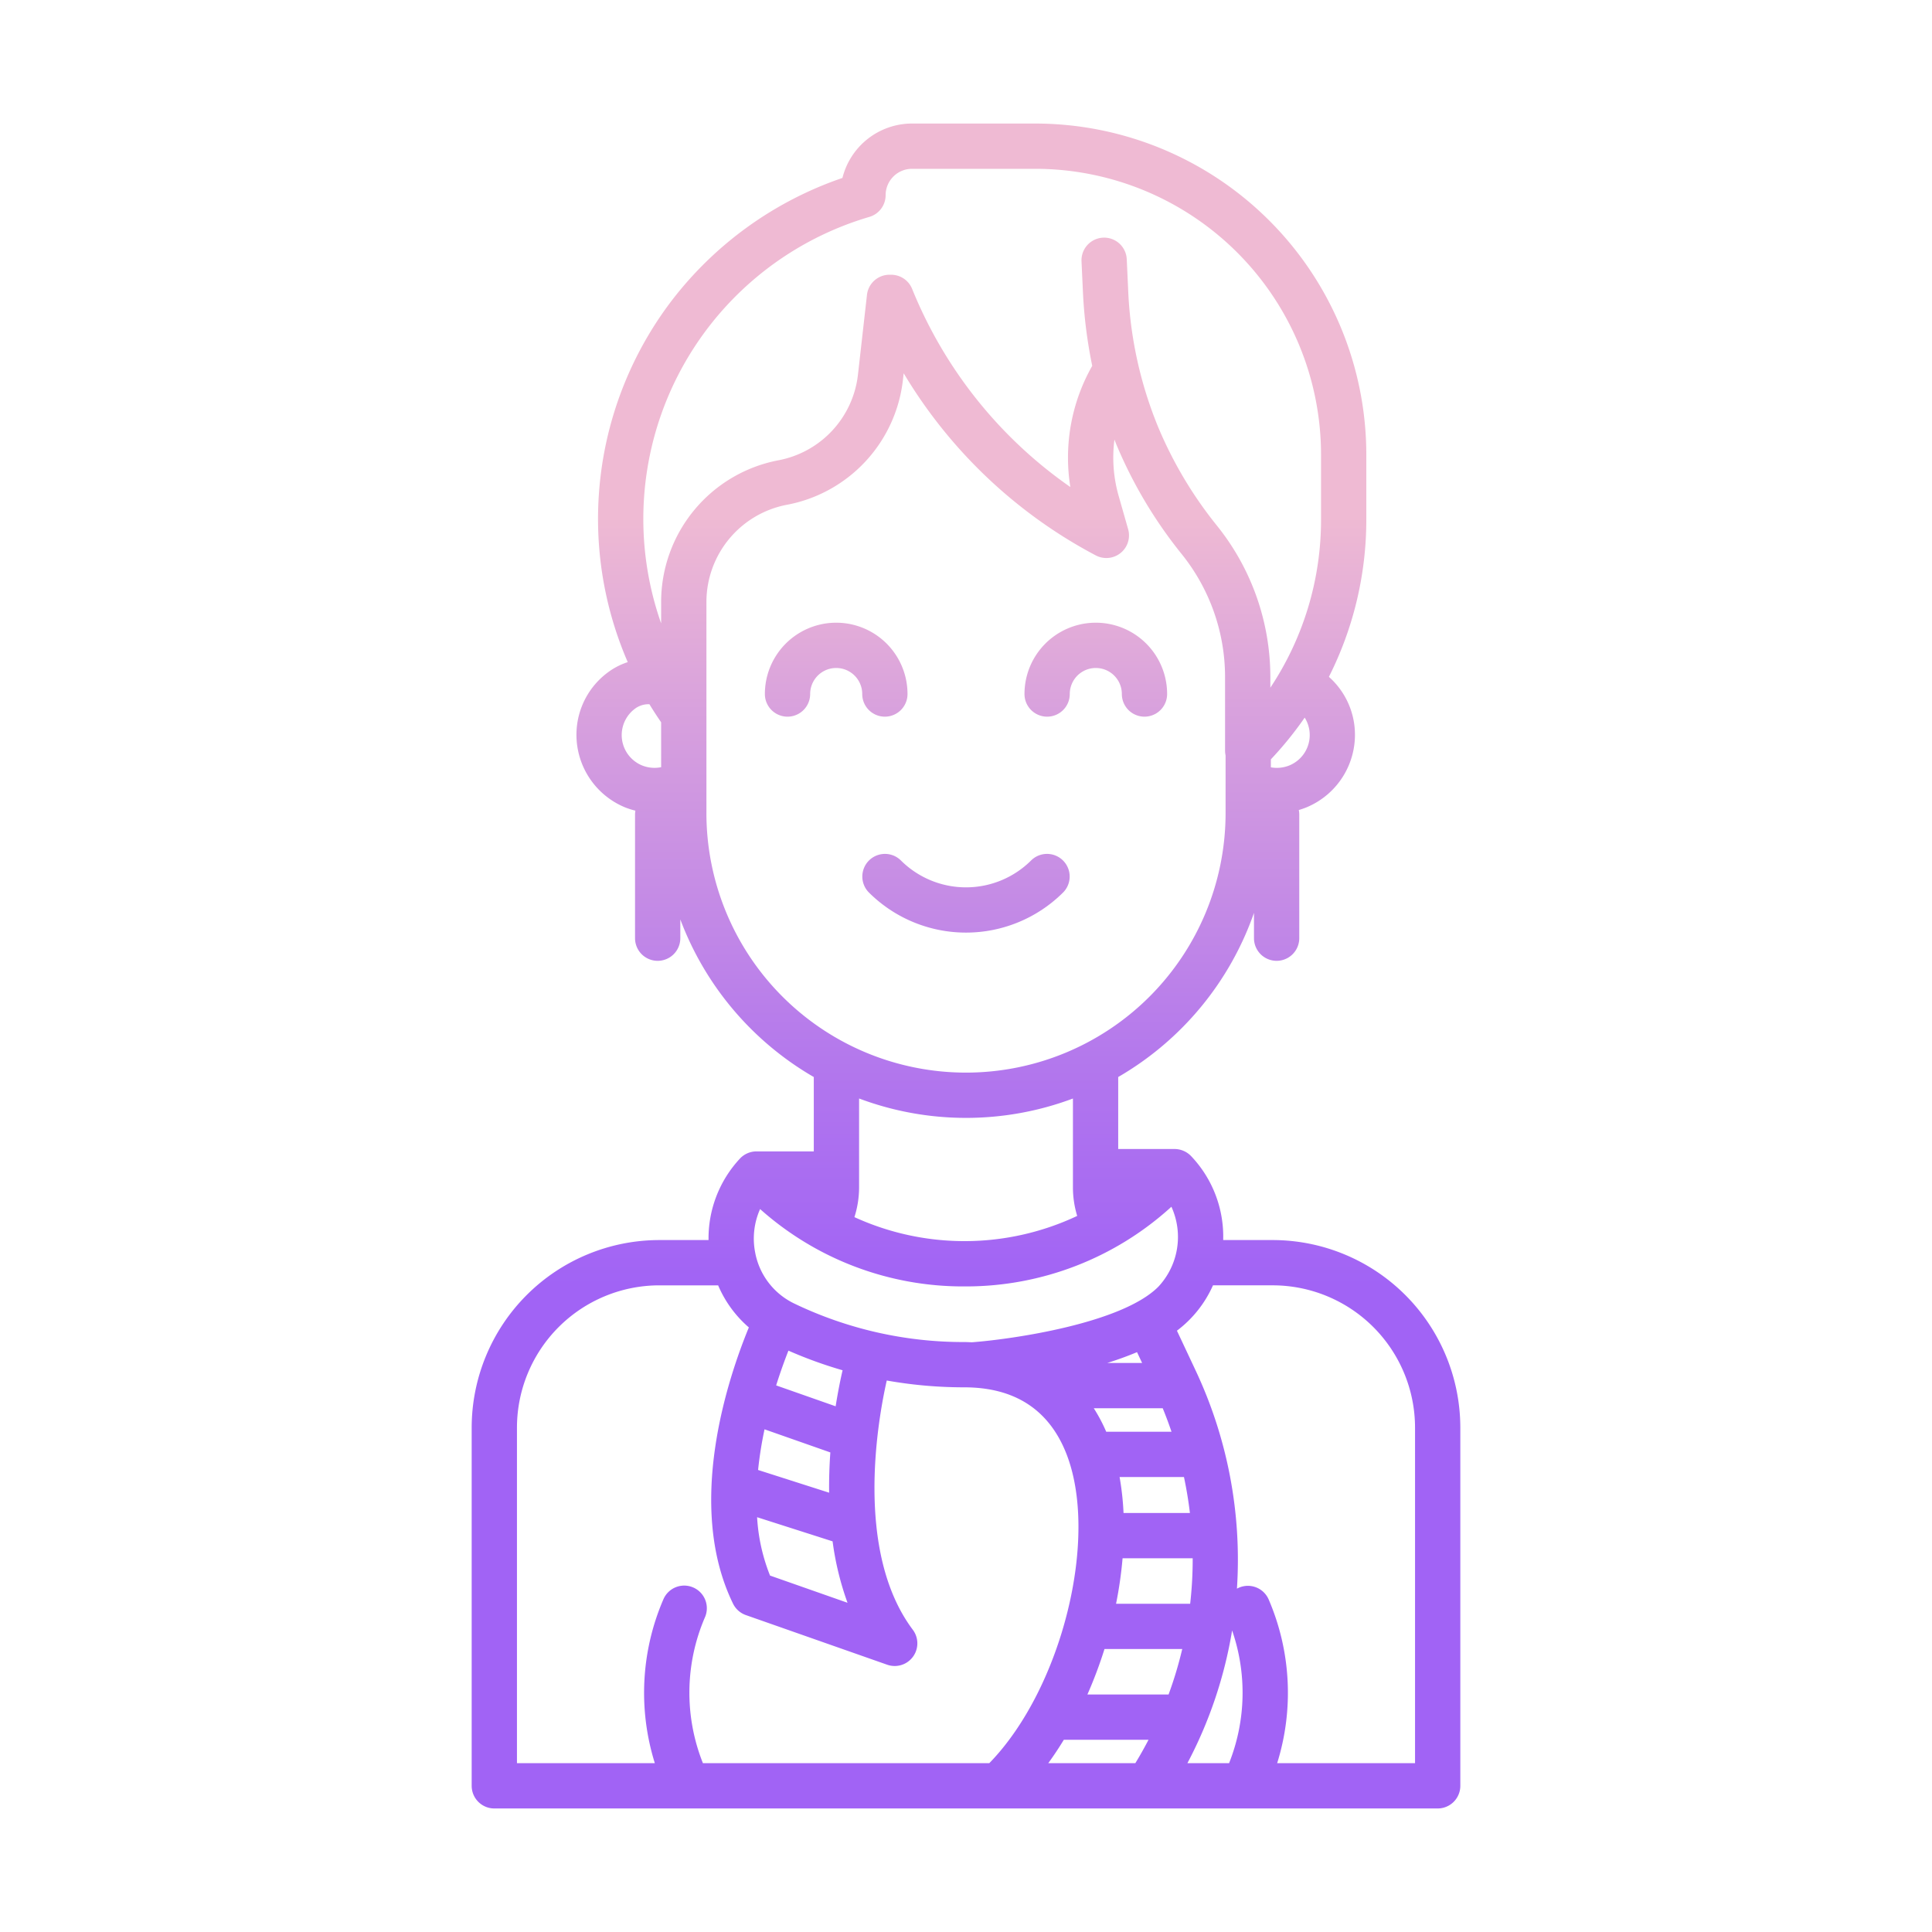 <svg id="Layer_1" height="512" viewBox="0 0 512 512" width="512" xmlns="http://www.w3.org/2000/svg" xmlns:xlink="http://www.w3.org/1999/xlink" data-name="Layer 1"><linearGradient id="linear-gradient" gradientUnits="userSpaceOnUse" x1="256" x2="256" y1="455" y2="100.639"><stop offset=".322" stop-color="#a163f5"/><stop offset=".466" stop-color="#b074ee"/><stop offset=".752" stop-color="#d8a1dd"/><stop offset=".898" stop-color="#efbad3"/></linearGradient><linearGradient id="linear-gradient-2" x1="290.406" x2="290.406" xlink:href="#linear-gradient" y1="454.999" y2="100.638"/><linearGradient id="linear-gradient-3" x1="221.594" x2="221.594" xlink:href="#linear-gradient" y1="454.999" y2="100.638"/><linearGradient id="linear-gradient-4" xlink:href="#linear-gradient" y1="455" y2="100.639"/><path d="m337.3 328.628h-13.144a30.931 30.931 0 0 0 -8.5-22.247 6.106 6.106 0 0 0 -4.366-1.882h-14.954v-19.077a81.239 81.239 0 0 0 35.982-43.5v6.707a6 6 0 0 0 12 0v-32.746a6.053 6.053 0 0 0 -.124-1.22c.658-.192 1.312-.415 1.958-.674a20.821 20.821 0 0 0 12.73-22.11 20.537 20.537 0 0 0 -6.711-12.509 92.409 92.409 0 0 0 9.917-41.793v-17.137a87.8 87.8 0 0 0 -87.7-87.7h-32.7a19.023 19.023 0 0 0 -18.433 14.417 96.18 96.18 0 0 0 -45.355 32.655 95.438 95.438 0 0 0 -11.54 95.659 17.966 17.966 0 0 0 -4.681 2.3 20.555 20.555 0 0 0 -8.718 14.1 20.817 20.817 0 0 0 12.73 22.109 21.1 21.1 0 0 0 2.7.855 5.942 5.942 0 0 0 -.1 1.04v32.755a6 6 0 0 0 12 0v-4.975a81.265 81.265 0 0 0 35.371 41.77v19.708h-15.19c-.036 0-.073 0-.11 0a6 6 0 0 0 -4.3 1.935 30.968 30.968 0 0 0 -8.289 21.561h-13.073a49.76 49.76 0 0 0 -49.7 49.7v94.933a6 6 0 0 0 6 6h250a6 6 0 0 0 6-6v-94.931a49.76 49.76 0 0 0 -49.7-49.703zm4.394-125.779a8.834 8.834 0 0 1 -4.9.5v-2.115a93.771 93.771 0 0 0 8.964-11.062 8.832 8.832 0 0 1 1.251 3.433 8.7 8.7 0 0 1 -5.318 9.244zm-166.483.463a8.819 8.819 0 0 1 -5.056-.463 8.7 8.7 0 0 1 -1.649-15.2 6.026 6.026 0 0 1 3.6-1.02c.979 1.622 2.023 3.213 3.1 4.784zm0-43.8v5.7a83.445 83.445 0 0 1 55.172-107.729 6 6 0 0 0 4.316-5.758 7 7 0 0 1 6.989-6.989h32.7a75.79 75.79 0 0 1 75.7 75.7v17.137a80.263 80.263 0 0 1 -13.434 44.672v-2.868a64.022 64.022 0 0 0 -14.154-40.077 107.814 107.814 0 0 1 -15.557-26.085 106.913 106.913 0 0 1 -7.97-36.471l-.373-8.044a6 6 0 0 0 -11.988.554l.373 8.047a125.311 125.311 0 0 0 2.468 19.648 49.215 49.215 0 0 0 -5.8 32.121 117.875 117.875 0 0 1 -41.93-52.51 6 6 0 0 0 -5.562-3.75h-.441a6 6 0 0 0 -5.962 5.325l-2.381 21.065a26.08 26.08 0 0 1 -21.125 22.787 38.238 38.238 0 0 0 -31.044 37.526zm12 55.948v-55.947a26.225 26.225 0 0 1 21.289-25.734 38.023 38.023 0 0 0 30.8-33.225l.185-1.633a129.882 129.882 0 0 0 50.915 48.269 6 6 0 0 0 8.566-6.955l-2.527-8.859a37.072 37.072 0 0 1 -1.1-14.887c.182.452.346.914.534 1.363a119.792 119.792 0 0 0 17.288 28.987 51.989 51.989 0 0 1 11.493 32.542v19.6a5.918 5.918 0 0 0 .138 1.209v15.271a68.792 68.792 0 1 1 -137.584 0zm98.26 106.77a70.1 70.1 0 0 1 -59.041.321 26.106 26.106 0 0 0 1.237-7.924v-23.514a80.72 80.72 0 0 0 56.672.006v23.509a25.916 25.916 0 0 0 1.129 7.603zm-84.035-1.814a80.777 80.777 0 0 0 54.132 20.5h.487a80.794 80.794 0 0 0 54.38-21.114 19.322 19.322 0 0 1 -3.435 21.167c-9.681 9.783-38.832 13.952-49.433 14.75-.677-.026-1.349-.063-2.04-.063a103.36 103.36 0 0 1 -44.973-10.173 18.8 18.8 0 0 1 -10.425-13.555 19.172 19.172 0 0 1 1.304-11.511zm106.7 52.785q1.266 3.093 2.327 6.232h-17.3a43.407 43.407 0 0 0 -3.3-6.232zm-14.7-12c2.694-.848 5.35-1.8 7.888-2.869l1.348 2.869zm4.312 39.755a73.531 73.531 0 0 0 -1.045-9.523h17.06q1.008 4.74 1.575 9.523zm18.326 12a103.667 103.667 0 0 1 -.668 12.055h-19.639a107.98 107.98 0 0 0 1.727-12.055zm-96.023-28.046c-.241 3.379-.367 6.968-.322 10.673l-18.829-6.024a100.857 100.857 0 0 1 1.711-10.774zm-14.362-17.763c1.118-3.556 2.261-6.687 3.253-9.212a115.582 115.582 0 0 0 14.352 5.2c-.511 2.2-1.2 5.5-1.838 9.549zm14.959 41.329a77.407 77.407 0 0 0 3.954 16.276l-20.534-7.212a49.068 49.068 0 0 1 -3.428-15.465zm-34.366 58.788a50.462 50.462 0 0 1 .518-38.621 6 6 0 1 0 -11.013-4.764 62.535 62.535 0 0 0 -2.248 43.385h-36.539v-88.933a37.746 37.746 0 0 1 37.7-37.7h15.614a30.448 30.448 0 0 0 8.138 11.15c-5.561 13.5-16.869 47.181-4.193 73.2a6 6 0 0 0 3.406 3.033l37.44 13.15a6 6 0 0 0 6.795-9.264c-15.674-20.9-9.106-56.323-6.9-66.05a117.118 117.118 0 0 0 20.532 1.806c13.18 0 22.221 5.756 26.872 17.107 9.105 22.221-.914 62.687-20.234 82.5zm114.592 0h-23.074q2.165-2.975 4.123-6.2h22.446q-1.632 3.147-3.495 6.2zm8.807-18.2h-21.511a114.978 114.978 0 0 0 4.53-12.055h20.605a103.25 103.25 0 0 1 -3.624 12.058zm16.037 18.2h-11.045a115.3 115.3 0 0 0 11.85-35.176 50.48 50.48 0 0 1 -.805 35.176zm49.282 0h-36.539a62.535 62.535 0 0 0 -2.248-43.385 6 6 0 0 0 -7.888-3.125c-.18.078-.353.165-.522.257a117.813 117.813 0 0 0 -11.043-58.019l-4.86-10.345a30.521 30.521 0 0 0 9.551-12.019h15.849a37.746 37.746 0 0 1 37.7 37.7z" fill="url(#linear-gradient)"/><path d="m277.5 189.923a6 6 0 0 0 6-6 6.9 6.9 0 1 1 13.8 0 6 6 0 0 0 12 0 18.9 18.9 0 1 0 -37.8 0 6 6 0 0 0 6 6z" fill="url(#linear-gradient-2)"/><path d="m234.5 189.923a6 6 0 0 0 6-6 18.9 18.9 0 1 0 -37.8 0 6 6 0 0 0 12 0 6.9 6.9 0 1 1 13.8 0 6 6 0 0 0 6 6z" fill="url(#linear-gradient-3)"/><path d="m281.752 236.5a6 6 0 0 0 -8.485-8.485 24.447 24.447 0 0 1 -34.534 0 6 6 0 0 0 -8.485 8.485 36.46 36.46 0 0 0 51.5 0z" fill="url(#linear-gradient-4)"/></svg>
